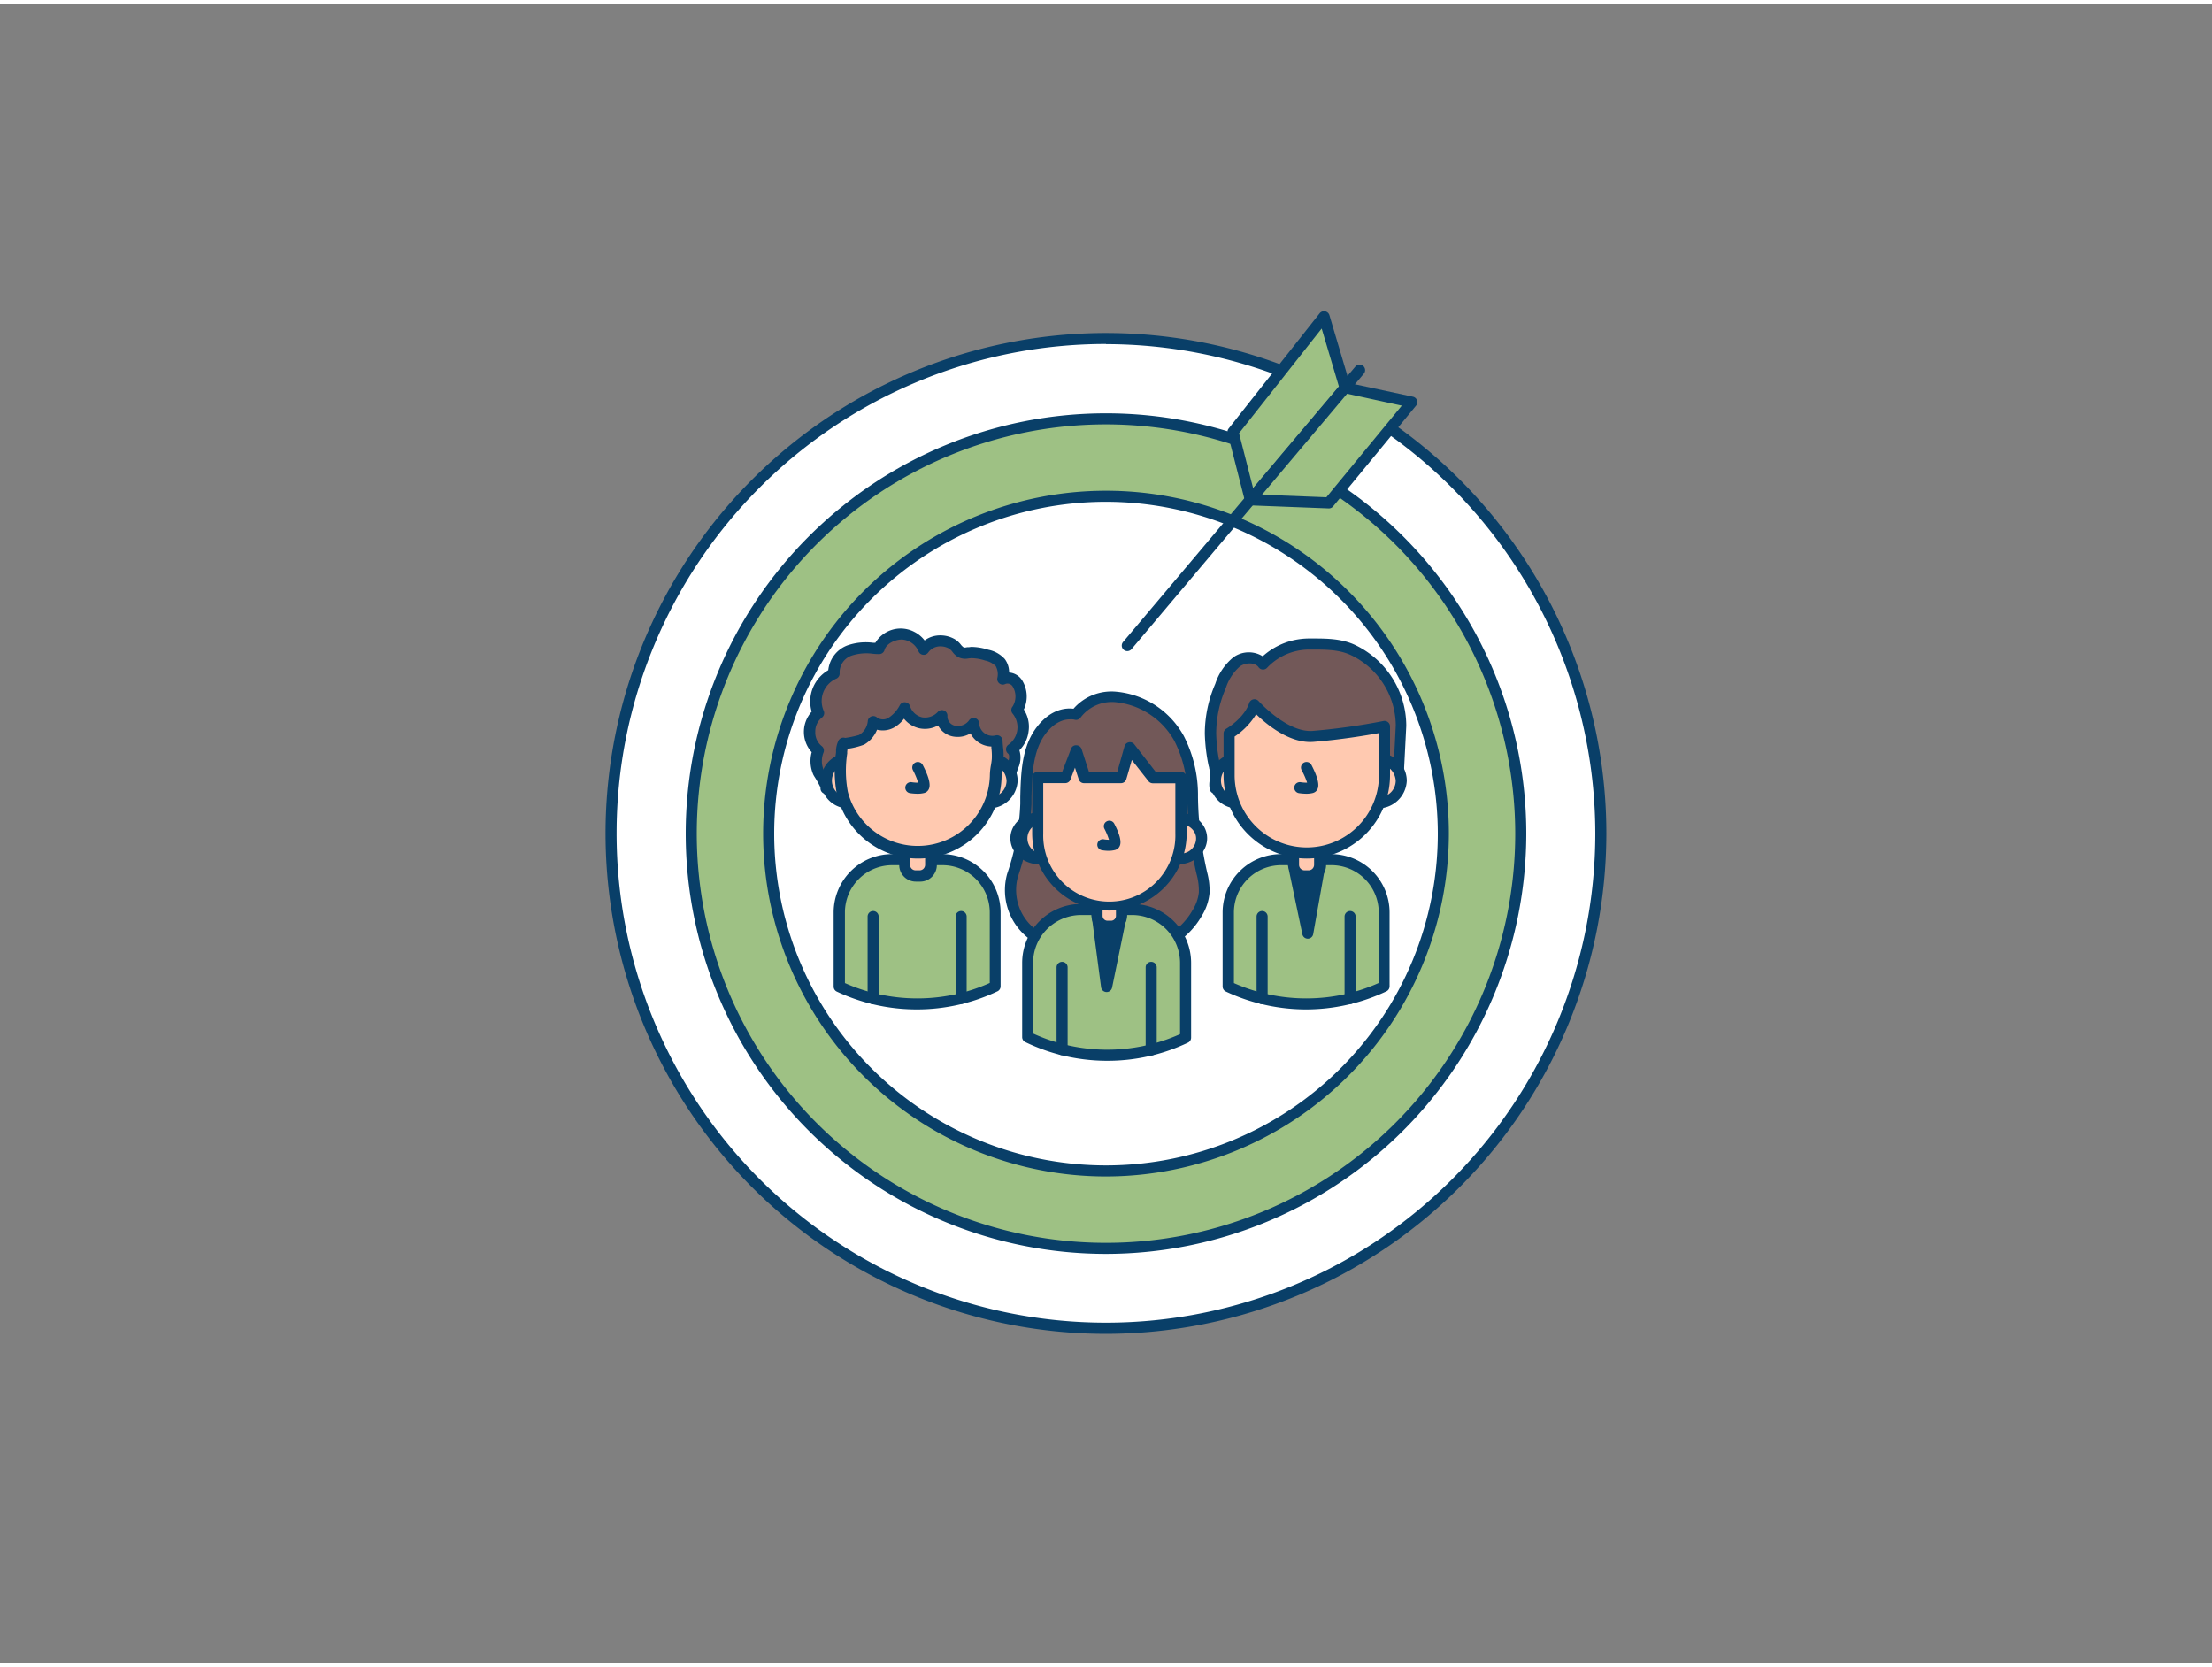 <svg xmlns="http://www.w3.org/2000/svg" viewBox="0 0 400 300" width="406" height="306" class="illustration styles_illustrationTablet__1DWOa"><rect x="0" y="0" width="400" height="300" fill="#808080" stroke="none"/><g id="_533_target_audience_outline" data-name="#533_target_audience_outline"><path d="M200,60.49A89.49,89.49,0,1,0,289.48,150,89.49,89.49,0,0,0,200,60.49Z" fill="#fff"></path><path d="M200,240.46A90.49,90.49,0,1,1,290.48,150,90.58,90.58,0,0,1,200,240.46Zm0-179A88.49,88.49,0,1,0,288.48,150,88.59,88.59,0,0,0,200,61.49Z" fill="#093f68"></path><path d="M200,75a75,75,0,1,0,75,75A75,75,0,0,0,200,75Z" fill="#9EC184"></path><path d="M200,226a76,76,0,1,1,76-76A76.07,76.07,0,0,1,200,226Zm0-150a74,74,0,1,0,74,74A74.07,74.07,0,0,0,200,76Z" fill="#093f68"></path><circle cx="200" cy="149.98" r="61.02" fill="#fff"></circle><path d="M200,212a62,62,0,1,1,62-62A62.09,62.09,0,0,1,200,212Zm0-122a60,60,0,1,0,60,60A60.09,60.09,0,0,0,200,90Z" fill="#093f68"></path><path d="M250.28,164.24v13.38a33.09,33.09,0,0,1-28.19,0V164.24a9.53,9.53,0,0,1,9.54-9.53h9.11A9.53,9.53,0,0,1,250.28,164.24Z" fill="#9EC184"></path><path d="M236.13,181.79a34.07,34.07,0,0,1-8.13-1,33.18,33.18,0,0,1-6.34-2.24,1,1,0,0,1-.57-.9V164.24a10.55,10.55,0,0,1,10.54-10.53h9.11a10.55,10.55,0,0,1,10.54,10.53v13.38a1,1,0,0,1-.57.9,34.07,34.07,0,0,1-14.58,3.27Zm-13-4.76a31.91,31.91,0,0,0,5.38,1.84,32.42,32.42,0,0,0,15.42,0,31.79,31.79,0,0,0,5.39-1.86V164.24a8.55,8.55,0,0,0-8.54-8.53h-9.11a8.55,8.55,0,0,0-8.54,8.53Zm27.19.59h0Z" fill="#093f68"></path><polygon points="233.91 155.64 236.51 168.04 238.71 155.64 233.91 155.64" fill="#093f68"></polygon><path d="M236.51,169a1,1,0,0,1-1-.8l-2.6-12.39a1.05,1.05,0,0,1,.2-.84,1,1,0,0,1,.78-.37h4.8a1,1,0,0,1,.76.36,1,1,0,0,1,.22.82l-2.2,12.39a1,1,0,0,1-1,.83Zm-1.37-12.4,1.28,6.13,1.09-6.13Z" fill="#093f68"></path><path d="M235,115.86a11.89,11.89,0,0,1,1.79-.14c2.75,0,5.57-.07,8.08,1.16a15.28,15.28,0,0,1,8.51,13.62l-.58,11.29h-33a6.53,6.53,0,0,1,.13-2.11,9.06,9.06,0,0,0-.33-2.18,30.91,30.91,0,0,1-.66-5.59,21.75,21.75,0,0,1,1.81-8.61,9.46,9.46,0,0,1,2.9-4.34c1.45-1,3.73-1.06,4.76.38A11.49,11.49,0,0,1,235,115.86Z" fill="#725858"></path><path d="M252.78,142.79h-33a1,1,0,0,1-1-.72,4.2,4.2,0,0,1,0-1.84c0-.2.07-.4.08-.59a5.53,5.53,0,0,0-.2-1.44c0-.17-.07-.33-.11-.5a32.07,32.07,0,0,1-.68-5.78,22.67,22.67,0,0,1,1.89-9,10.28,10.28,0,0,1,3.25-4.78,4.76,4.76,0,0,1,5.33-.2,12.49,12.49,0,0,1,6.46-3.07h0a12.77,12.77,0,0,1,1.94-.15h.49c2.68,0,5.46,0,8,1.26a16.26,16.26,0,0,1,9.07,14.52s0,0-.58,11.34A1,1,0,0,1,252.78,142.79Zm-32-2h31.09c.14-2.7.52-10.23.53-10.34a14.23,14.23,0,0,0-8-12.67c-2.16-1.06-4.58-1.06-7.15-1.06h-.51a9.71,9.71,0,0,0-1.61.13h0a10.44,10.44,0,0,0-6,3.17,1,1,0,0,1-1.54-.1c-.68-.94-2.37-.86-3.37-.15a8.62,8.62,0,0,0-2.55,3.91,20.57,20.57,0,0,0-1.74,8.21,29,29,0,0,0,.64,5.41l.1.46a7.23,7.23,0,0,1,.25,2,6.69,6.69,0,0,1-.11.84C220.77,140.65,220.75,140.72,220.74,140.79ZM235,115.86h0Z" fill="#093f68"></path><path d="M233.91,152.88h4.8a0,0,0,0,1,0,0v2.76a2,2,0,0,1-2,2h-.72a2,2,0,0,1-2-2v-2.76A0,0,0,0,1,233.91,152.88Z" fill="#ffc9b0"></path><path d="M236.67,158.68H236a3,3,0,0,1-3-3v-2.76a1,1,0,0,1,1-1h4.8a1,1,0,0,1,1,1v2.76A3,3,0,0,1,236.67,158.68Zm-1.76-4.8v1.76a1,1,0,0,0,1,1h.72a1,1,0,0,0,1-1v-1.76Z" fill="#093f68"></path><ellipse cx="223.4" cy="140.43" rx="4.39" ry="4.01" fill="#ffc9b0"></ellipse><path d="M223.4,145.44a5,5,0,1,1,5.39-5A5.22,5.22,0,0,1,223.4,145.44Zm0-8a3,3,0,1,0,3.39,3A3.23,3.23,0,0,0,223.4,137.41Z" fill="#093f68"></path><ellipse cx="248.97" cy="140.43" rx="4.39" ry="4.01" fill="#ffc9b0"></ellipse><path d="M249,145.44a5,5,0,1,1,5.39-5A5.22,5.22,0,0,1,249,145.44Zm0-8a3,3,0,1,0,3.39,3A3.23,3.23,0,0,0,249,137.41Z" fill="#093f68"></path><path d="M236.31,153.51h0a14,14,0,0,1-14.05-14V131.9s3.53-2,4.59-5.2c0,0,5.4,6.14,10.6,5.72a118.62,118.62,0,0,0,12.91-1.8v8.84A14,14,0,0,1,236.31,153.51Z" fill="#ffc9b0"></path><path d="M236.31,154.51a15.07,15.07,0,0,1-15.05-15V131.9a1,1,0,0,1,.5-.87s3.22-1.88,4.14-4.65a1,1,0,0,1,.75-.66,1,1,0,0,1,.95.32c.05.06,5.16,5.73,9.77,5.39a118.59,118.59,0,0,0,12.79-1.79,1,1,0,0,1,1.2,1v8.84A15.07,15.07,0,0,1,236.31,154.51Zm-13.05-22.06v7a13.05,13.05,0,0,0,26.1,0v-7.63c-2.14.4-6.85,1.19-11.83,1.59-4.26.35-8.47-3.13-10.38-5A13,13,0,0,1,223.26,132.45Z" fill="#093f68"></path><path d="M236.24,142.79a9.89,9.89,0,0,1-1.37-.11,1,1,0,0,1-.81-1.16,1,1,0,0,1,1.16-.81,7.34,7.34,0,0,0,1.15.08,13.33,13.33,0,0,0-1-2.28,1,1,0,1,1,1.78-.92c1.09,2.09,1.47,3.55,1.11,4.34a1.28,1.28,0,0,1-.87.73A4.9,4.9,0,0,1,236.24,142.79Z" fill="#093f68"></path><path d="M228.23,180.84a1,1,0,0,1-1-1V165a1,1,0,0,1,2,0v14.8A1,1,0,0,1,228.23,180.84Z" fill="#093f68"></path><path d="M244.14,180.81a1,1,0,0,1-1-1V165a1,1,0,1,1,2,0v14.77A1,1,0,0,1,244.14,180.81Z" fill="#093f68"></path><path d="M194.55,128.49s-3.2-1.12-6.23,2.8c-2.83,3.67-2.68,8.93-2.82,13.31a45.44,45.44,0,0,1-2.42,12.92,10,10,0,0,0,3.74,10.75,16.21,16.21,0,0,0,8.65,2.94c2.56.21,5-.48,7.54-.19a13.41,13.41,0,0,0,13.46-6.66,8.59,8.59,0,0,0,1.29-3.67,12.92,12.92,0,0,0-.49-3.8,65.53,65.53,0,0,1-1.61-13.56,22.46,22.46,0,0,0-2.44-10.55C209.36,125.65,199,122.38,194.55,128.49Z" fill="#725858"></path><path d="M196.49,172.25c-.36,0-.73,0-1.1,0a16.88,16.88,0,0,1-9.17-3.15,11,11,0,0,1-4.09-11.84,44,44,0,0,0,2.37-12.65l0-1.26c.11-4.24.23-9.05,3-12.63,2.57-3.33,5.33-3.46,6.62-3.3a9.1,9.1,0,0,1,7.83-3.07,15.57,15.57,0,0,1,12.12,8,23.42,23.42,0,0,1,2.56,11,64.24,64.24,0,0,0,1.59,13.34l.06.28a12.67,12.67,0,0,1,.44,3.82,9.48,9.48,0,0,1-1.41,4.1A14.41,14.41,0,0,1,202.9,172a18.43,18.43,0,0,0-3.7.08C198.32,172.17,197.41,172.25,196.49,172.25Zm-3.05-42.91c-.95,0-2.63.37-4.33,2.56-2.36,3.06-2.48,7.53-2.58,11.46l0,1.27a46,46,0,0,1-2.47,13.2,9,9,0,0,0,3.4,9.64,15,15,0,0,0,8.12,2.75,20.35,20.35,0,0,0,3.47-.12,20.06,20.06,0,0,1,4.11-.08,12.43,12.43,0,0,0,12.48-6.16,7.52,7.52,0,0,0,1.15-3.24,11.23,11.23,0,0,0-.4-3.24l-.07-.28a66.2,66.2,0,0,1-1.63-13.76,21.53,21.53,0,0,0-2.32-10.09,13.71,13.71,0,0,0-10.5-7,7.09,7.09,0,0,0-6.48,2.78,1,1,0,0,1-1.13.35A3.12,3.12,0,0,0,193.44,129.34Z" fill="#093f68"></path><path d="M214.39,173.38V186.9a33.28,33.28,0,0,1-14.17,3.18,33.29,33.29,0,0,1-8.16-1,32.94,32.94,0,0,1-6.22-2.26V173.38a9.67,9.67,0,0,1,9.66-9.66h9.22a9.63,9.63,0,0,1,8.26,4.65A9.49,9.49,0,0,1,214.39,173.38Z" fill="#9EC184"></path><path d="M200.23,191.08a34.5,34.5,0,0,1-8.42-1.05,34.11,34.11,0,0,1-6.4-2.33,1,1,0,0,1-.57-.9V173.38a10.66,10.66,0,0,1,10.66-10.66h9.22a10.67,10.67,0,0,1,10.67,10.66V186.9a1,1,0,0,1-.57.9,33.86,33.86,0,0,1-14.59,3.28Zm-13.39-4.92a32.18,32.18,0,0,0,26.55.1V173.38a8.67,8.67,0,0,0-8.67-8.66H195.5A8.71,8.71,0,0,0,188,169a8.62,8.62,0,0,0-1.18,4.36Zm27.55.74h0Z" fill="#093f68"></path><polygon points="200.11 177.65 198.38 164.54 202.8 164.54 200.11 177.65" fill="#093f68"></polygon><path d="M200.11,178.65h0a1,1,0,0,1-1-.87l-1.73-13.11a1,1,0,0,1,.24-.79,1,1,0,0,1,.75-.34h4.42a1,1,0,0,1,1,1.2l-2.69,13.11A1,1,0,0,1,200.11,178.65Zm-.59-13.11.81,6.09,1.25-6.09Z" fill="#093f68"></path><path d="M192.06,190.06a1,1,0,0,1-1-1V174.19a1,1,0,0,1,2,0v14.87A1,1,0,0,1,192.06,190.06Z" fill="#093f68"></path><path d="M208.17,190.11a1,1,0,0,1-1-1V174.19a1,1,0,0,1,2,0v14.92A1,1,0,0,1,208.17,190.11Z" fill="#093f68"></path><path d="M198.38,162.33h4.42a0,0,0,0,1,0,0v2.54a1.88,1.88,0,0,1-1.88,1.88h-.67a1.88,1.88,0,0,1-1.88-1.88v-2.54A0,0,0,0,1,198.38,162.33Z" fill="#ffc9b0"></path><path d="M200.93,167.75h-.67a2.88,2.88,0,0,1-2.88-2.88v-2.54a1,1,0,0,1,1-1h4.42a1,1,0,0,1,1,1v2.54A2.88,2.88,0,0,1,200.93,167.75Zm-1.55-4.42v1.54a.89.89,0,0,0,.88.88h.67a.88.88,0,0,0,.87-.88v-1.54Z" fill="#093f68"></path><ellipse cx="187.97" cy="150.86" rx="4.29" ry="3.7" fill="#ffc9b0"></ellipse><path d="M188,155.55c-2.92,0-5.29-2.1-5.29-4.7s2.37-4.69,5.29-4.69,5.29,2.1,5.29,4.69S190.89,155.55,188,155.55Zm0-7.39a2.75,2.75,0,1,0,3.29,2.69C191.26,149.37,189.78,148.16,188,148.16Z" fill="#093f68"></path><ellipse cx="212.99" cy="150.86" rx="4.29" ry="3.7" fill="#ffc9b0"></ellipse><path d="M213,155.55c-2.92,0-5.29-2.1-5.29-4.7s2.37-4.69,5.29-4.69,5.29,2.1,5.29,4.69S215.9,155.55,213,155.55Zm0-7.39a2.75,2.75,0,1,0,3.29,2.69C216.28,149.37,214.8,148.16,213,148.16Z" fill="#093f68"></path><path d="M208.46,139.89l-4.18-5.39s-.95,3.32-1.52,5.37l-6.61,0L194.6,135l-1.83,4.8h-5.12V150a12.94,12.94,0,0,0,12.94,12.95h0A12.94,12.94,0,0,0,213.53,150V139.9Z" fill="#ffc9b0"></path><path d="M200.59,163.91A14,14,0,0,1,186.65,150V139.83a1,1,0,0,1,.29-.71,1,1,0,0,1,.71-.29h4.43l1.59-4.15a.94.94,0,0,1,1-.65,1,1,0,0,1,.92.7l1.33,4.11,5.12,0c.57-2,1.31-4.64,1.31-4.64a1,1,0,0,1,.77-.71,1,1,0,0,1,1,.37l3.88,5h4.59a1,1,0,0,1,1,1V150A14,14,0,0,1,200.59,163.91Zm-11.94-23.08V150a11.95,11.95,0,1,0,23.89,0V140.9h-4.08a1,1,0,0,1-.79-.39l-3-3.82c-.31,1.08-.69,2.43-1,3.46a1,1,0,0,1-1,.73h0l-6.6,0a1,1,0,0,1-1-.69l-.68-2.11-.82,2.15a1,1,0,0,1-.93.64h-4.12Z" fill="#093f68"></path><path d="M200.52,153.11a7.35,7.35,0,0,1-1.27-.11,1,1,0,0,1-.81-1.15,1,1,0,0,1,1.16-.82,5.15,5.15,0,0,0,.94.08,12.48,12.48,0,0,0-.83-2,1,1,0,0,1,1.77-.93q1.53,2.94,1,4.07a1.28,1.28,0,0,1-.85.72A4.91,4.91,0,0,1,200.52,153.11Z" fill="#093f68"></path><path d="M179.94,164.24v13.38a33.09,33.09,0,0,1-28.19,0V164.24a9.53,9.53,0,0,1,9.54-9.53h9.11A9.53,9.53,0,0,1,179.94,164.24Z" fill="#9EC184"></path><path d="M165.79,181.79a34,34,0,0,1-14.47-3.22,1,1,0,0,1-.57-.9V164.24a10.55,10.55,0,0,1,10.54-10.53h9.11a10.55,10.55,0,0,1,10.54,10.53v13.38a1,1,0,0,1-.57.9,34.07,34.07,0,0,1-14.58,3.27Zm-13-4.76a31.91,31.91,0,0,0,5.38,1.84,32.42,32.42,0,0,0,15.42,0,31.79,31.79,0,0,0,5.39-1.86V164.24a8.55,8.55,0,0,0-8.54-8.53h-9.11a8.55,8.55,0,0,0-8.54,8.53Zm27.19.59h0Z" fill="#093f68"></path><path d="M164.88,114.34a4.51,4.51,0,0,1,2.16,2.31,3.7,3.7,0,0,1,3.14-1.54,4.24,4.24,0,0,1,2,.59c.59.37.92,1.12,1.51,1.43s1.14.1,1.82.08a9.26,9.26,0,0,1,2.86.47,4.6,4.6,0,0,1,2.43,1.36,3.77,3.77,0,0,1,.49,2.95c3.16-1.09,4.07,3.76,2.52,5.6a4.86,4.86,0,0,1-.94,7.11c.88.7.57,2.08.18,3.13-.73,2-.87,3.78-3.12,4-1.19.09-2.42,0-3.61,0h-27c.47,0-1.31-2.75-1.36-2.86a5.12,5.12,0,0,1-.06-4,4.39,4.39,0,0,1,.05-6.76,5.44,5.44,0,0,1,2.8-7.15,4.2,4.2,0,0,1,2.77-4.16c1.77-.73,3.53-.42,5.37-.36.44-1.66,2.51-2.7,4.14-2.63A4.29,4.29,0,0,1,164.88,114.34Z" fill="#725858"></path><path d="M178.78,142.83l-1.24,0-1.17,0h-27a1,1,0,0,1-1-1,1.09,1.09,0,0,1,0-.18,19.42,19.42,0,0,0-1.06-1.9c-.14-.21-.21-.36-.23-.39a6.12,6.12,0,0,1-.3-4.08,5.48,5.48,0,0,1,0-7.34,6.52,6.52,0,0,1,3-7.49,5.38,5.38,0,0,1,3.42-4.47,10.1,10.1,0,0,1,4.73-.48l.36,0a5.34,5.34,0,0,1,7-2,5.5,5.5,0,0,1,1.91,1.57,4.76,4.76,0,0,1,3-.91,5.15,5.15,0,0,1,2.54.74,4,4,0,0,1,1,.92,2.38,2.38,0,0,0,.48.48c.14.08.26.08.65,0,.22,0,.44,0,.68-.06a10.29,10.29,0,0,1,3.16.51,5.48,5.48,0,0,1,3,1.7,4.06,4.06,0,0,1,.77,2.42,3.06,3.06,0,0,1,2.34,1.39,5.56,5.56,0,0,1,.32,5.3,5.69,5.69,0,0,1,.86,3.95,5.78,5.78,0,0,1-1.66,3.42,4.56,4.56,0,0,1-.24,3.27c-.12.33-.22.64-.32,1-.53,1.63-1.12,3.47-3.66,3.67C179.63,142.82,179.2,142.83,178.78,142.83Zm-28.52-2h26.11l1.22,0a22.07,22.07,0,0,0,2.31,0c1.15-.09,1.39-.66,1.92-2.29.1-.33.21-.67.34-1,.38-1,.43-1.76.14-2a1,1,0,0,1-.38-.84,1,1,0,0,1,.47-.8,3.88,3.88,0,0,0,.74-5.58,1,1,0,0,1,0-1.33,3.46,3.46,0,0,0,0-3.58,1.09,1.09,0,0,0-1.44-.42,1,1,0,0,1-1-.17,1,1,0,0,1-.35-.91,3,3,0,0,0-.29-2.21,3.9,3.9,0,0,0-1.93-1,8.22,8.22,0,0,0-2.55-.42l-.46.05a2.88,2.88,0,0,1-1.86-.25,3.54,3.54,0,0,1-1.06-1,2.6,2.6,0,0,0-.5-.5,3.19,3.19,0,0,0-1.55-.44,2.68,2.68,0,0,0-2.28,1.1,1,1,0,0,1-.94.43,1,1,0,0,1-.82-.62,3.52,3.52,0,0,0-1.68-1.79h0a3.42,3.42,0,0,0-1.34-.35c-1.23,0-2.83.75-3.13,1.89a1,1,0,0,1-1,.74q-.57,0-1.11-.06a8.53,8.53,0,0,0-3.85.34,3.22,3.22,0,0,0-2.16,3.09,1,1,0,0,1-.63,1.08,4.43,4.43,0,0,0-2.26,5.78,1,1,0,0,1-.32,1.25,3.18,3.18,0,0,0-1.19,2.57,3.14,3.14,0,0,0,1.16,2.58,1,1,0,0,1,.32,1.19,4.14,4.14,0,0,0,.06,3.2l.09.14A22.51,22.51,0,0,1,150.26,140.79Z" fill="#093f68"></path><path d="M163.57,152.88h4.8a0,0,0,0,1,0,0v2.76a2,2,0,0,1-2,2h-.72a2,2,0,0,1-2-2v-2.76A0,0,0,0,1,163.57,152.88Z" fill="#ffc9b0"></path><path d="M166.33,158.68h-.72a3,3,0,0,1-3-3v-2.76a1,1,0,0,1,1-1h4.8a1,1,0,0,1,1,1v2.76A3,3,0,0,1,166.33,158.68Zm-1.76-4.8v1.76a1,1,0,0,0,1,1h.72a1,1,0,0,0,1-1v-1.76Z" fill="#093f68"></path><ellipse cx="153.06" cy="140.43" rx="4.39" ry="4.01" fill="#ffc9b0"></ellipse><path d="M153.06,145.44a5,5,0,1,1,5.38-5A5.22,5.22,0,0,1,153.06,145.44Zm0-8a3,3,0,1,0,3.38,3A3.23,3.23,0,0,0,153.06,137.41Z" fill="#093f68"></path><ellipse cx="178.63" cy="140.43" rx="4.39" ry="4.01" fill="#ffc9b0"></ellipse><path d="M178.63,145.44a5,5,0,1,1,5.39-5A5.22,5.22,0,0,1,178.63,145.44Zm0-8a3,3,0,1,0,3.39,3A3.23,3.23,0,0,0,178.63,137.41Z" fill="#093f68"></path><path d="M166,153.51a14,14,0,0,1-13.69-10.87,22.5,22.5,0,0,1-.1-7.55,3.49,3.49,0,0,1,.33-1.44c-.15.27,2.94-.4,3.25-.59a4.23,4.23,0,0,0,2.16-3.32,2.83,2.83,0,0,0,3.31.2,6.89,6.89,0,0,0,2.33-2.63,4,4,0,0,0,3,2.7,4.14,4.14,0,0,0,3.75-1.29,2.69,2.69,0,0,0,2.66,2.8,3.42,3.42,0,0,0,3.08-1.47,3.45,3.45,0,0,0,1.36,2.55,3.4,3.4,0,0,0,2.83.58,29.89,29.89,0,0,1,.17,3.4c-.08,1-.35,1.9-.35,2.88A14,14,0,0,1,166,153.51Z" fill="#ffc9b0"></path><path d="M166,154.51a15.08,15.08,0,0,1-14.67-11.65,22.68,22.68,0,0,1-.15-7.52l0-.34a4.58,4.58,0,0,1,.45-1.83h0a1,1,0,0,1,1.2-.47,17.42,17.42,0,0,0,2.5-.53,3.23,3.23,0,0,0,1.59-2.49,1,1,0,0,1,1.69-.66,1.88,1.88,0,0,0,2.12,0,6,6,0,0,0,2-2.27,1,1,0,0,1,1-.49,1,1,0,0,1,.84.71,3,3,0,0,0,2.19,2,3.14,3.14,0,0,0,2.85-1,1,1,0,0,1,1.11-.22,1,1,0,0,1,.6,1,1.72,1.72,0,0,0,1.75,1.77,2.42,2.42,0,0,0,2.16-1,1,1,0,0,1,1.09-.4,1,1,0,0,1,.74.91,2.4,2.4,0,0,0,3,2.21,1,1,0,0,1,.84.18,1,1,0,0,1,.4.76c0,.39.05.79.08,1.18a12,12,0,0,1,.08,2.33c0,.42-.1.85-.17,1.27a9.3,9.3,0,0,0-.17,1.53A15.07,15.07,0,0,1,166,154.51Zm-12.74-19.84-.06.51,0,.34a20.65,20.65,0,0,0,.11,6.89A13.05,13.05,0,0,0,179,139.46a10.93,10.93,0,0,1,.2-1.86c.06-.37.12-.73.15-1.1a11.23,11.23,0,0,0-.08-2,2.11,2.11,0,0,0,0-.25,4.4,4.4,0,0,1-3.78-2.38,4.38,4.38,0,0,1-2.65.63,3.85,3.85,0,0,1-3.21-2.06,4.86,4.86,0,0,1-3.31.53,4.91,4.91,0,0,1-2.85-1.75,6,6,0,0,1-1.75,1.57,4.2,4.2,0,0,1-3.12.42,5.43,5.43,0,0,1-2.34,2.7A13.75,13.75,0,0,1,153.23,134.67Z" fill="#093f68"></path><path d="M165.9,142.79a9.89,9.89,0,0,1-1.37-.11,1,1,0,0,1-.81-1.16,1,1,0,0,1,1.16-.81,7.34,7.34,0,0,0,1.15.08,13.33,13.33,0,0,0-.95-2.28,1,1,0,0,1,1.78-.92c1.09,2.09,1.47,3.55,1.11,4.34a1.28,1.28,0,0,1-.87.73A4.9,4.9,0,0,1,165.9,142.79Z" fill="#093f68"></path><path d="M157.89,180.84a1,1,0,0,1-1-1V165a1,1,0,1,1,2,0v14.8A1,1,0,0,1,157.89,180.84Z" fill="#093f68"></path><path d="M173.8,180.81a1,1,0,0,1-1-1V165a1,1,0,0,1,2,0v14.77A1,1,0,0,1,173.8,180.81Z" fill="#093f68"></path><path d="M203.86,117a1,1,0,0,1-.77-1.65l42-49.8a1,1,0,0,1,1.41-.12,1,1,0,0,1,.12,1.41l-42,49.8A1,1,0,0,1,203.86,117Z" fill="#093f68"></path><polygon points="226.11 89.65 222.97 77.37 239.41 56.54 243.22 69.36 226.11 89.65" fill="#9EC184"></polygon><path d="M226.11,90.65l-.22,0a1,1,0,0,1-.75-.73L222,77.62a1,1,0,0,1,.18-.87l16.45-20.83a1,1,0,0,1,1-.36,1,1,0,0,1,.77.7l3.81,12.82A1,1,0,0,1,244,70L226.88,90.3A1,1,0,0,1,226.11,90.65ZM224.06,77.6l2.54,9.92,15.51-18.39L239,58.67Z" fill="#093f68"></path><polygon points="226.11 89.65 240.3 90.2 255.3 71.98 243.22 69.36 226.11 89.65" fill="#9EC184"></polygon><path d="M240.3,91.2h0l-14.19-.55a1,1,0,0,1-.87-.6,1,1,0,0,1,.15-1l17.11-20.29a1,1,0,0,1,1-.34L255.51,71a1,1,0,0,1,.56,1.61l-15,18.22A1,1,0,0,1,240.3,91.2Zm-12.1-2.47,11.65.45,13.64-16.57-9.89-2.15Z" fill="#093f68"></path></g></svg>